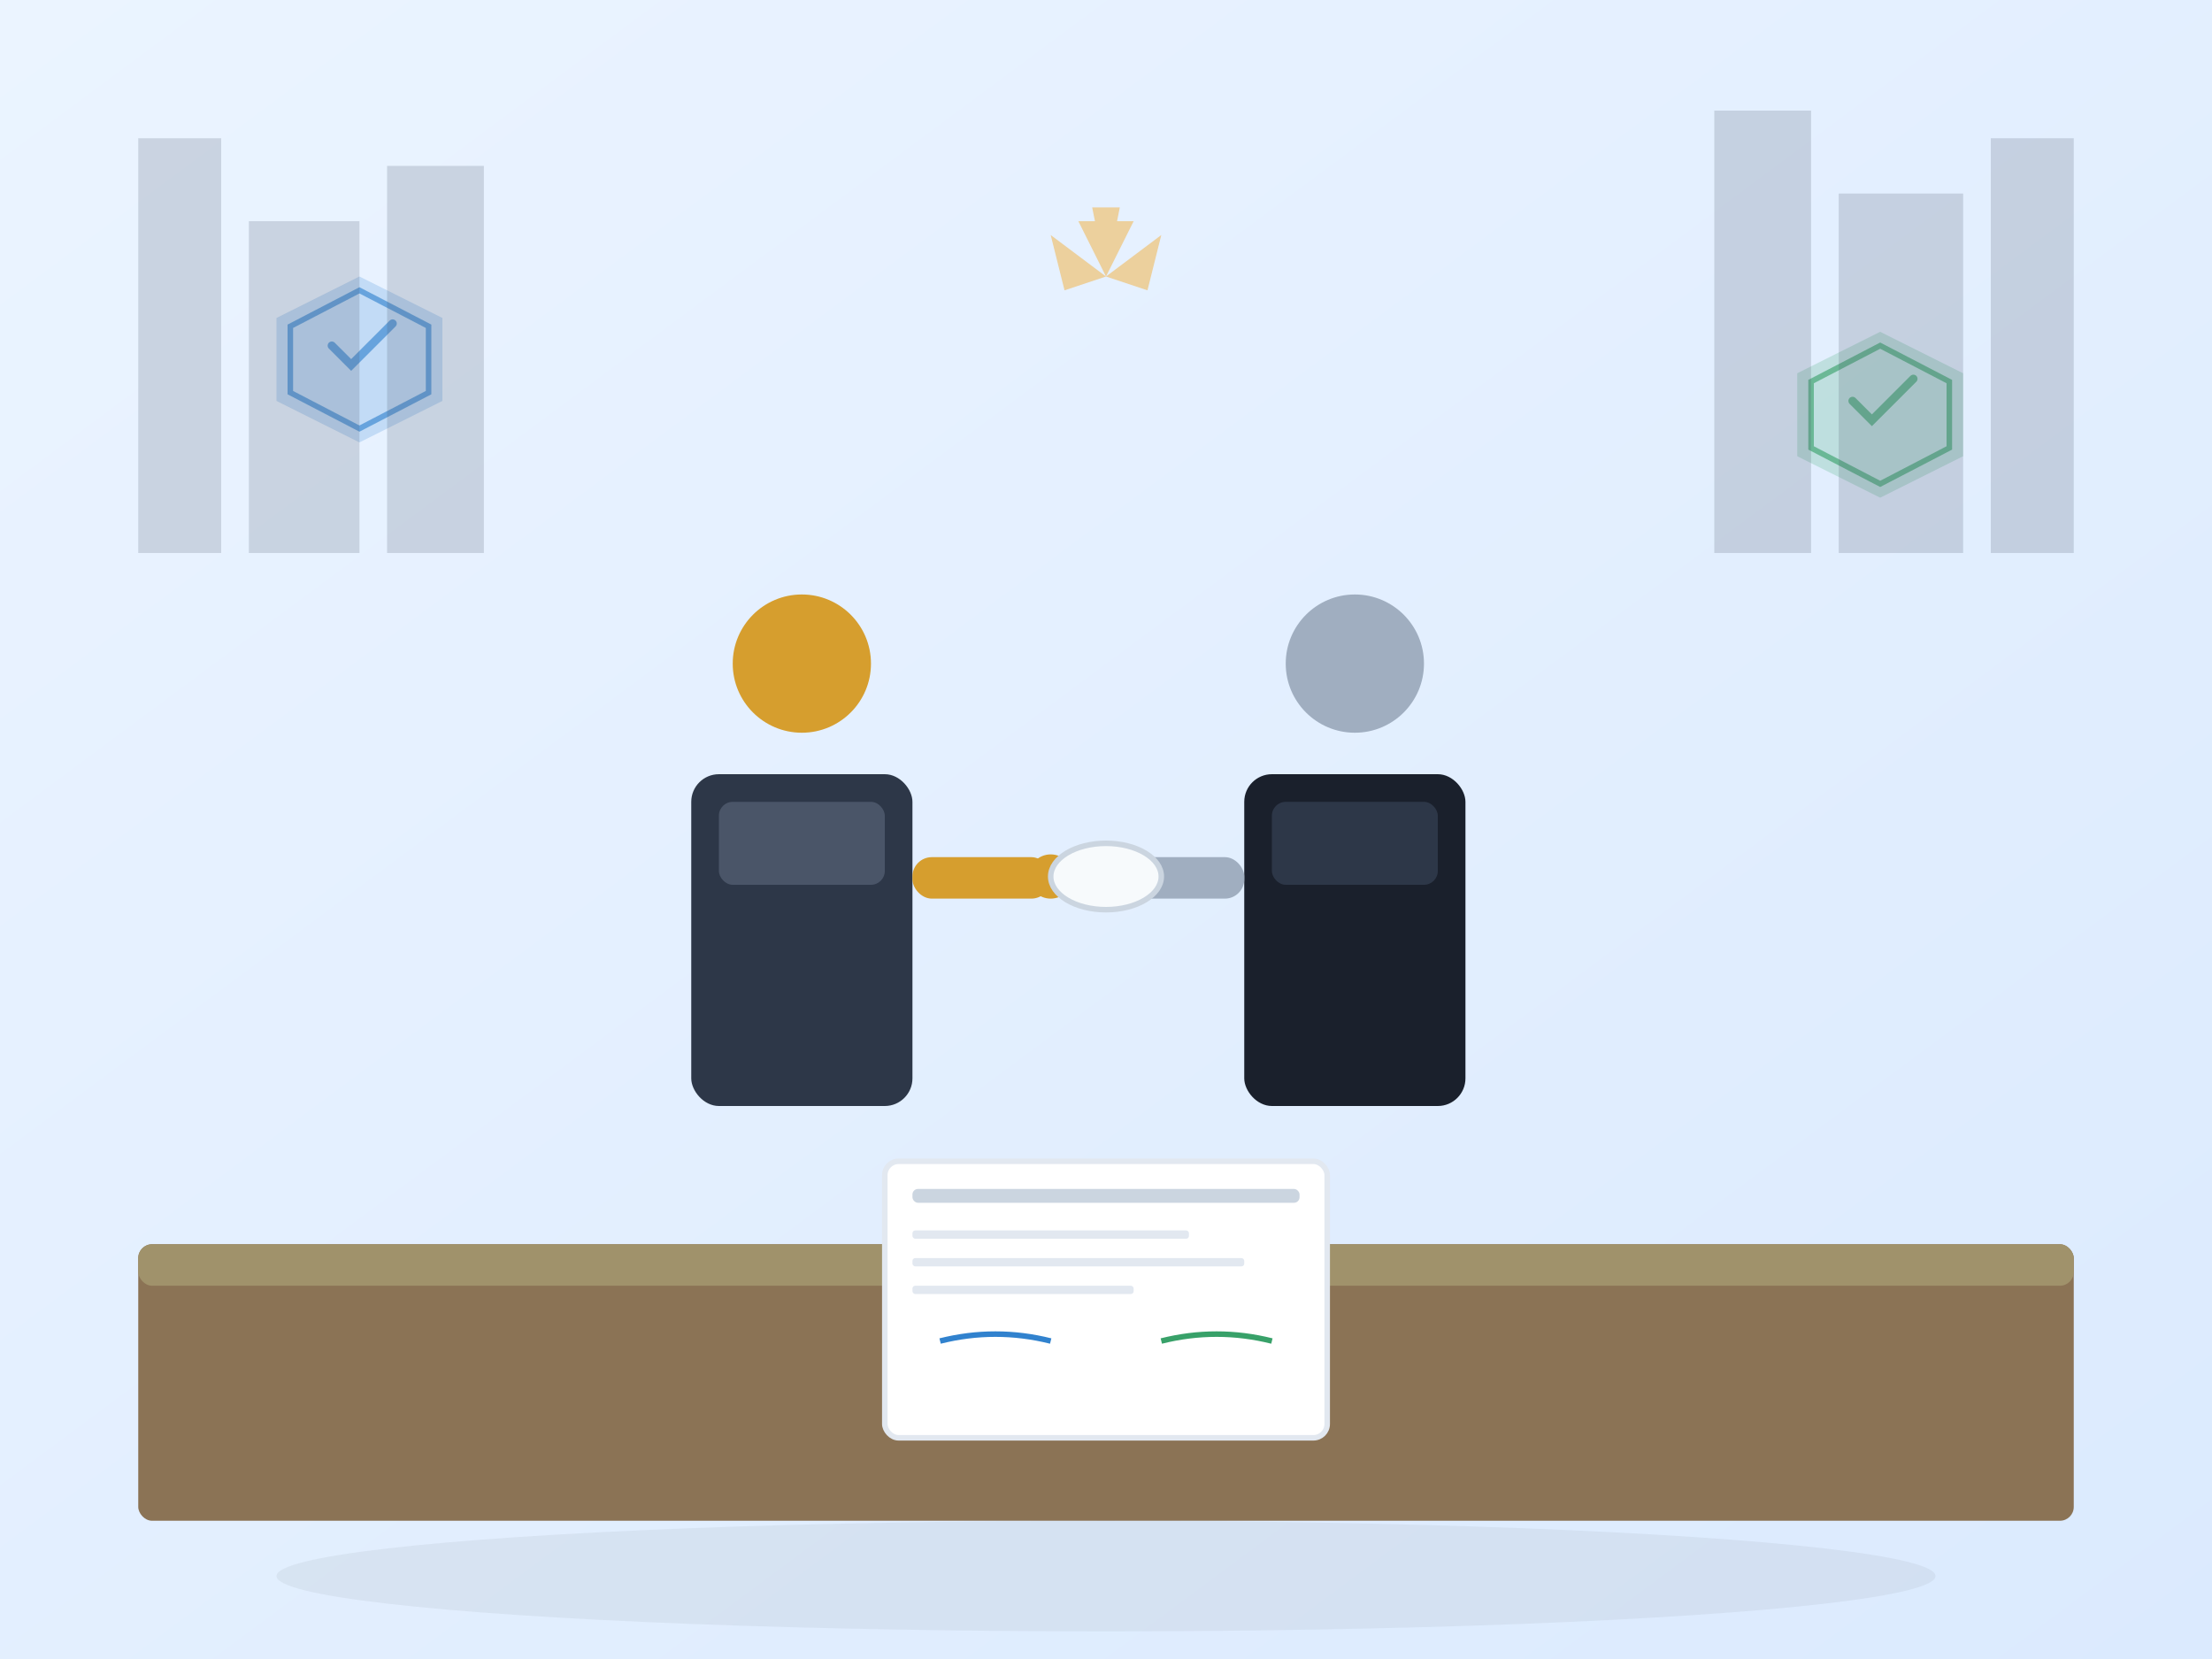 <svg xmlns="http://www.w3.org/2000/svg" viewBox="0 0 800 600" width="800" height="600">
  <rect x="0" y="0" width="800" height="600" fill="#333333" stroke="none"/>
  <defs>
    <linearGradient id="integrityGradient" x1="0%" y1="0%" x2="100%" y2="100%">
      <stop offset="0%" style="stop-color:#EBF4FF;stop-opacity:1" />
      <stop offset="100%" style="stop-color:#DBEAFE;stop-opacity:1" />
    </linearGradient>
  </defs>
  
  <!-- Background -->
  <rect width="800" height="600" fill="url(#integrityGradient)"/>
  
  <!-- Professional Meeting Room -->
  <rect x="50" y="450" width="700" height="100" fill="#8B7355" rx="5"/>
  <rect x="50" y="450" width="700" height="15" fill="#A0926B" rx="5"/>
  
  <!-- Two Professionals Shaking Hands -->
  <!-- Person 1 (Left) -->
  <g transform="translate(250,200)">
    <!-- Body -->
    <rect x="0" y="80" width="80" height="120" fill="#2D3748" rx="10"/>
    <rect x="10" y="90" width="60" height="30" fill="#4A5568" rx="5"/>
    <!-- Head -->
    <circle cx="40" cy="40" r="25" fill="#D69E2E"/>
    <!-- Arm extended for handshake -->
    <rect x="80" y="110" width="50" height="15" fill="#D69E2E" rx="7"/>
    <circle cx="130" cy="117" r="8" fill="#D69E2E"/>
  </g>
  
  <!-- Person 2 (Right) -->
  <g transform="translate(450,200)">
    <!-- Body -->
    <rect x="0" y="80" width="80" height="120" fill="#1A202C" rx="10"/>
    <rect x="10" y="90" width="60" height="30" fill="#2D3748" rx="5"/>
    <!-- Head -->
    <circle cx="40" cy="40" r="25" fill="#A0AEC0"/>
    <!-- Arm extended for handshake -->
    <rect x="-50" y="110" width="50" height="15" fill="#A0AEC0" rx="7"/>
    <circle cx="-50" cy="117" r="8" fill="#A0AEC0"/>
  </g>
  
  <!-- Handshake Connection -->
  <ellipse cx="400" cy="317" rx="20" ry="12" fill="#F7FAFC" stroke="#CBD5E0" stroke-width="2"/>
  
  <!-- Professional Documents/Contract -->
  <rect x="320" y="420" width="160" height="100" fill="#FFFFFF" rx="5" stroke="#E2E8F0" stroke-width="2"/>
  <rect x="330" y="430" width="140" height="5" fill="#CBD5E0" rx="2"/>
  <rect x="330" y="445" width="100" height="3" fill="#E2E8F0" rx="1"/>
  <rect x="330" y="455" width="120" height="3" fill="#E2E8F0" rx="1"/>
  <rect x="330" y="465" width="80" height="3" fill="#E2E8F0" rx="1"/>
  
  <!-- Signature Lines -->
  <path d="M340,485 Q360,480 380,485" fill="none" stroke="#3182CE" stroke-width="2"/>
  <path d="M420,485 Q440,480 460,485" fill="none" stroke="#38A169" stroke-width="2"/>
  
  <!-- Trust Symbols - Shields -->
  <g transform="translate(100,100)" opacity="0.7">
    <path d="M30,0 L60,15 L60,45 L30,60 L0,45 L0,15 Z" fill="#3182CE" opacity="0.3"/>
    <path d="M30,5 L55,18 L55,42 L30,55 L5,42 L5,18 Z" fill="none" stroke="#3182CE" stroke-width="2"/>
    <path d="M20,25 L27,32 L42,17" fill="none" stroke="#3182CE" stroke-width="3" stroke-linecap="round"/>
  </g>
  
  <g transform="translate(650,120)" opacity="0.7">
    <path d="M30,0 L60,15 L60,45 L30,60 L0,45 L0,15 Z" fill="#38A169" opacity="0.3"/>
    <path d="M30,5 L55,18 L55,42 L30,55 L5,42 L5,18 Z" fill="none" stroke="#38A169" stroke-width="2"/>
    <path d="M20,25 L27,32 L42,17" fill="none" stroke="#38A169" stroke-width="3" stroke-linecap="round"/>
  </g>
  
  <!-- Professional Building Silhouette in Background -->
  <g opacity="0.2">
    <rect x="50" y="50" width="30" height="150" fill="#4A5568"/>
    <rect x="90" y="80" width="40" height="120" fill="#4A5568"/>
    <rect x="140" y="60" width="35" height="140" fill="#4A5568"/>
    
    <rect x="620" y="40" width="35" height="160" fill="#4A5568"/>
    <rect x="665" y="70" width="45" height="130" fill="#4A5568"/>
    <rect x="720" y="50" width="30" height="150" fill="#4A5568"/>
  </g>
  
  <!-- Excellence Rays -->
  <g opacity="0.4">
    <path d="M400,100 L390,80 L410,80 Z" fill="#F59E0B"/>
    <path d="M400,100 L420,85 L415,105 Z" fill="#F59E0B"/>
    <path d="M400,100 L380,85 L385,105 Z" fill="#F59E0B"/>
    <path d="M400,100 L405,75 L395,75 Z" fill="#F59E0B"/>
  </g>
  
  <!-- Professional Floor Reflection -->
  <ellipse cx="400" cy="570" rx="300" ry="20" fill="rgba(0,0,0,0.1)" opacity="0.5"/>
</svg>